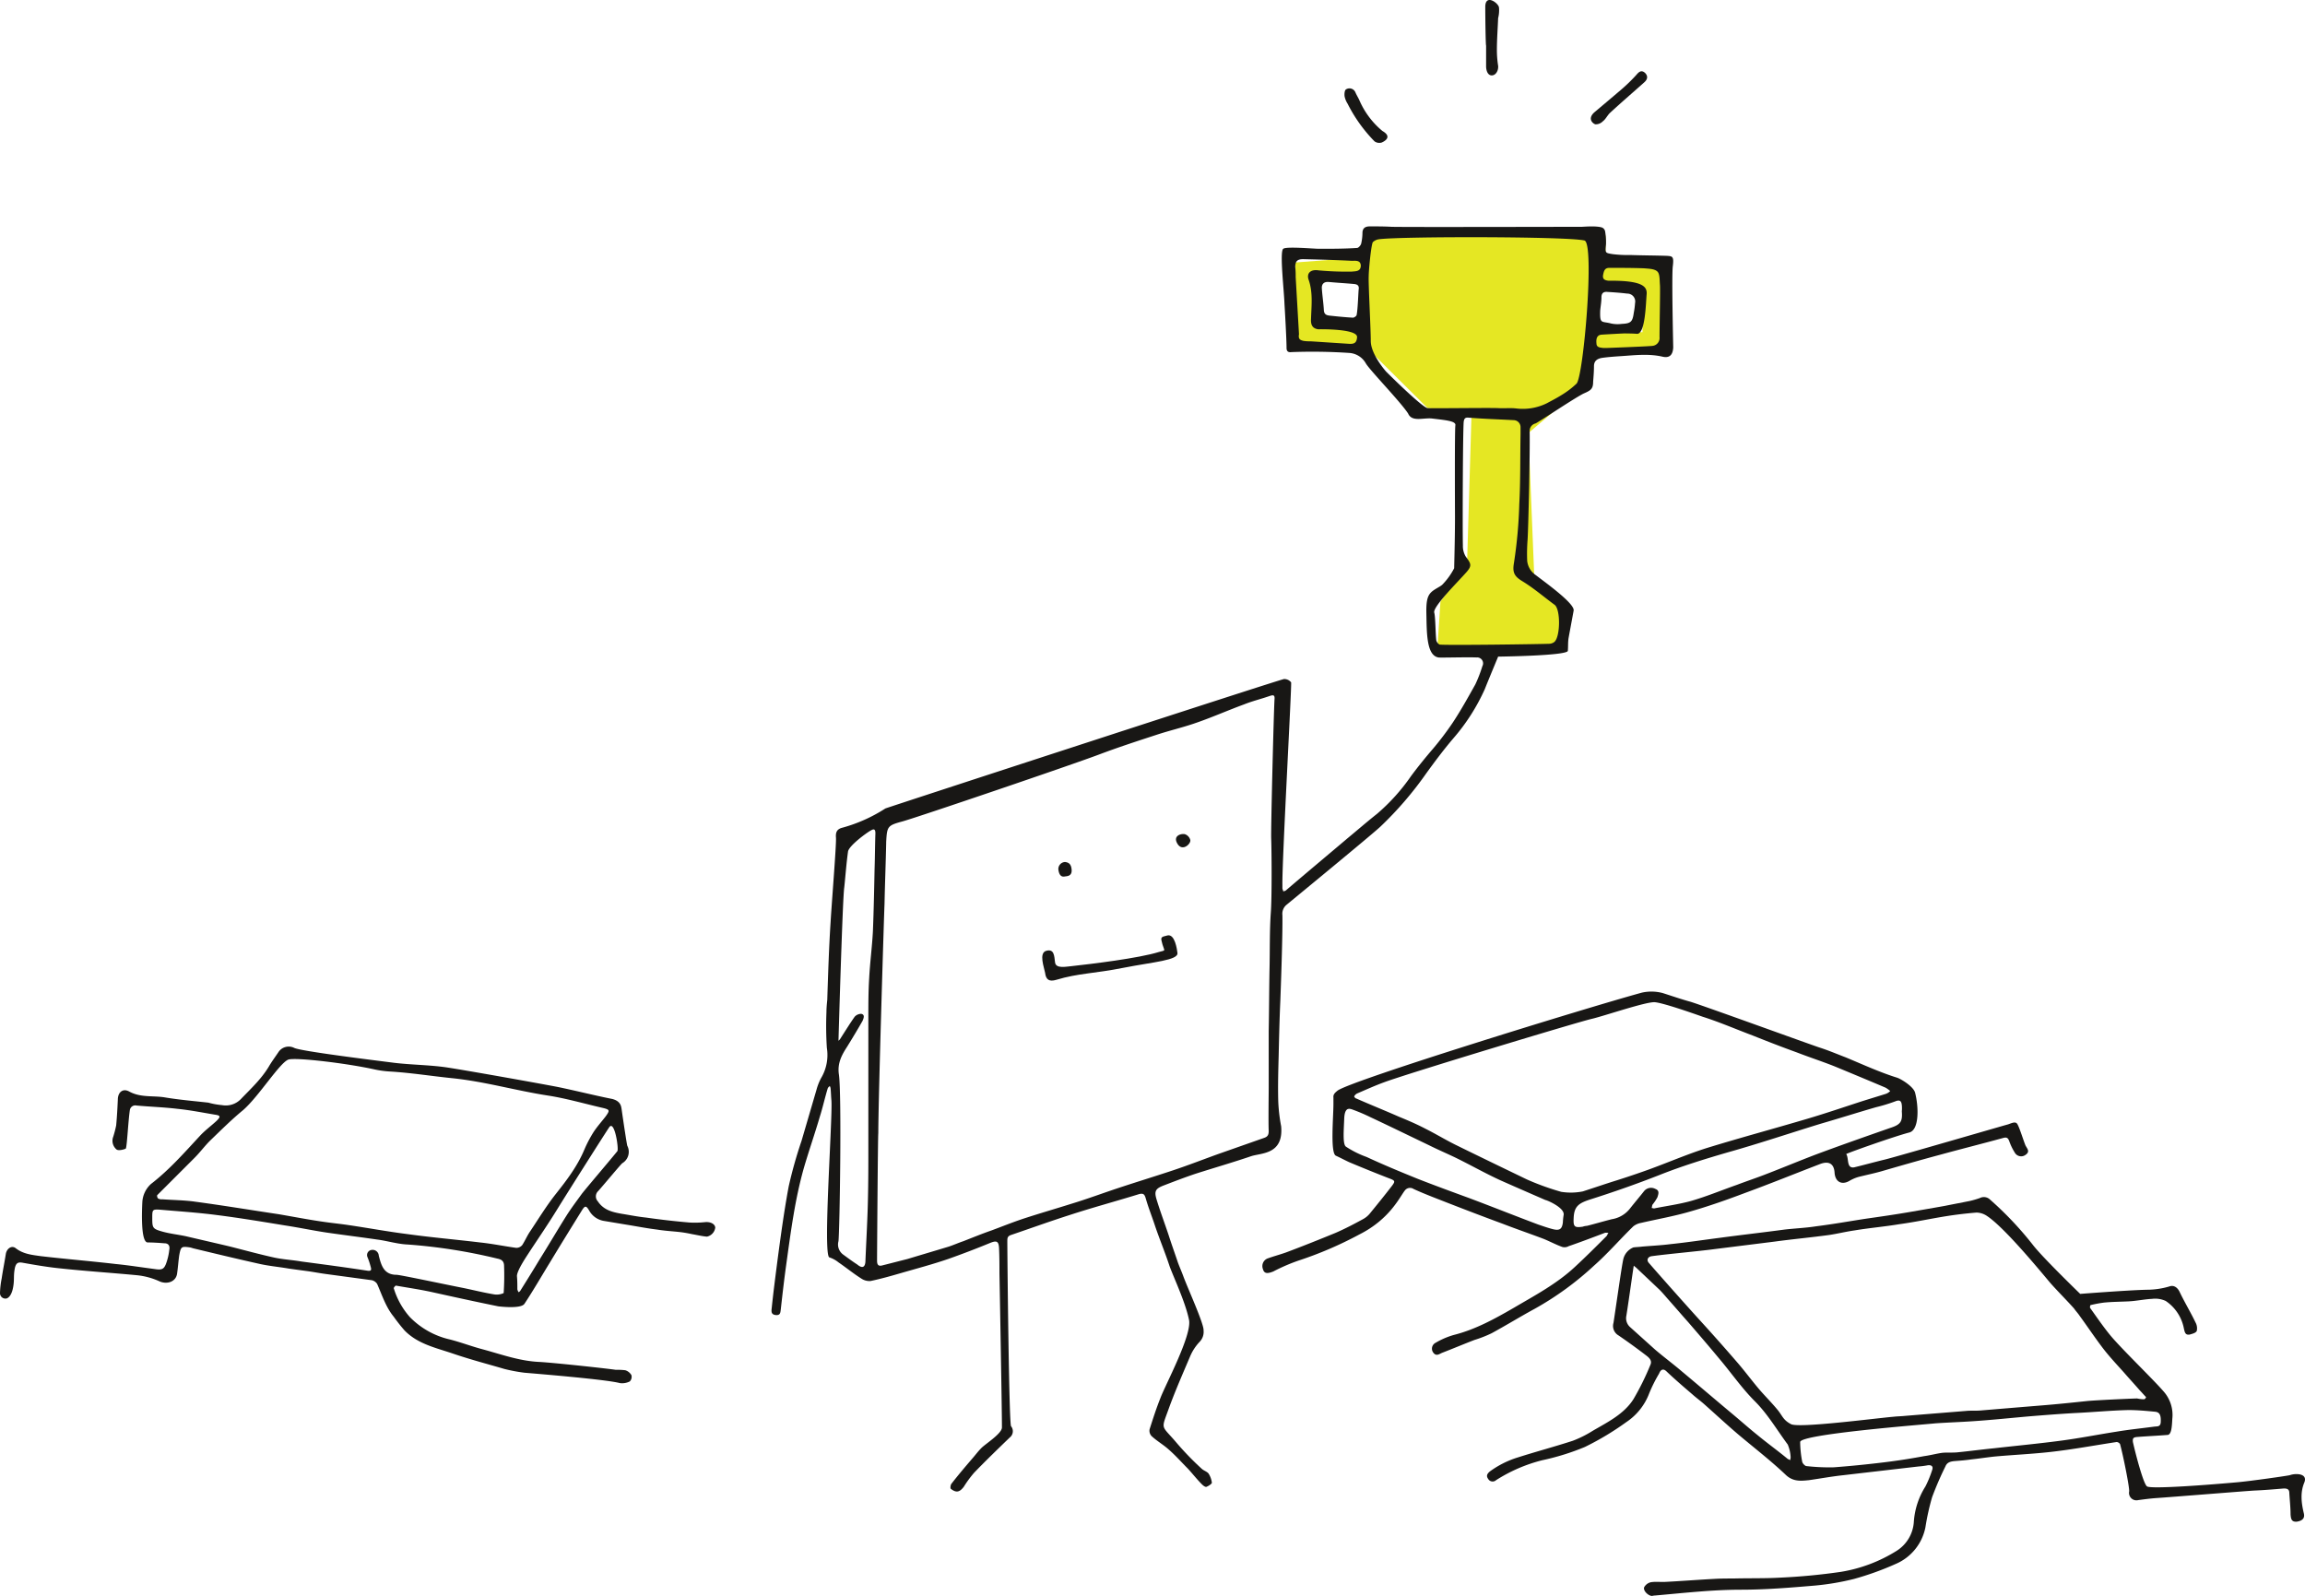 <svg id="rewards" xmlns="http://www.w3.org/2000/svg" width="555.58" height="384.666" viewBox="0 0 555.58 384.666">
  <path id="Path_1056" data-name="Path 1056" d="M488,183.5V177l-56.8-2-1,7.2-17,1.3v20l18.3,1.6,13.6,13.5,10.6.8-1.1,37-6.4,8.8-.8,12.1h31.3l.4-11.4-8.3-6.9-1.4-34.4,13.5-11.5,1.4-6.6,18-1.6V183.6H488Zm-57.8,15.2H419V187.5h11.2Zm66.7,1.6H486V189.4h10.9Z" transform="translate(-101 -120.234)" fill="#e5e723"/>
  <g id="Group_66" data-name="Group 66" transform="translate(-101 -120.234)">
    <path id="Path_1057" data-name="Path 1057" d="M486.7,195.1c-.1,3.3.3,2.5,2.6,3.1a7.584,7.584,0,0,0,2.6.1c2.2-.1,2.6-.5,2.9-2.7a18.1,18.1,0,0,0,.3-2.3,1.9,1.9,0,0,0-1.9-2.3c-1.6-.2-3.1-.3-4.7-.4-.9-.1-1.5.2-1.5,1.3s-.2,2.1-.3,3.2Zm-58.2-5.2c.1-.8-.3-1.1-1-1.2-2.1-.2-4.1-.3-6.2-.5-1.1-.1-1.7.4-1.7,1.4.1,1.8.4,3.6.5,5.5.1.9.6,1.1,1.3,1.2,1.9.2,3.8.4,5.7.5.3,0,.9-.4.9-.7.3-1.5.4-5.7.5-6.2Zm64,10.7c-.3,0-4,.2-5.5.3-1.2.1-1.3,1.2-1.2,2.1,0,1,.9,1,1.6,1.1h1c2.9-.1,10.2-.4,10.9-.5a1.9,1.9,0,0,0,1.7-2.1c0-3.2.2-11.6.1-12.6-.1-1.1,0-2.6-.6-3.2-.7-.7-2.2-.7-3.3-.8-2.8-.1-5.5-.1-8.3-.1-1.1,0-1.3.7-1.5,1.7-.2,1.1.5,1.3,1.3,1.4,8.4-.1,9.3,1.5,9.2,3.2-.2,2.1-.3,9.6-2.3,9.6-1-.1-3.1-.1-3.1-.1Zm-78.4.2c-.2,1.1.2,1.4,1.1,1.6a9.7,9.7,0,0,0,1.7.1c3.1.2,6.1.4,9.2.6,1.4.1,1.9-.3,2-1.6.1-2.1-9.2-1.9-9.4-1.9-1.3-.2-1.8-1-1.7-2.5.1-3.2.5-6.4-.6-9.5-.5-1.5.5-2.5,2.4-2.2a74.032,74.032,0,0,0,8,.3c1-.1,2.2,0,2.2-1.5-.1-1.3-1.3-1.1-2.1-1.1-3.9-.2-7.9-.3-11.8-.4-1.4,0-1.9.5-1.9,1.9a19.268,19.268,0,0,1,.1,2.4M303.1,371.1l.2-.2a1.38,1.38,0,0,0,.3-.4c1.1-1.7,2.2-3.5,3.4-5.2a2.13,2.13,0,0,1,1.6-.7c.9.2.6,1,.3,1.7-1.2,2.1-2.4,4.1-3.7,6.2-1.3,2-2.4,4-2,6.7.7,4.8.2,37.4-.1,40.2a3,3,0,0,0,1.1,3.2c1.1.8,2.3,1.7,3.4,2.4,1.9,1.6,2-.4,2-.9.2-4.9.5-9.9.6-14.8.1-4.1.1-8.2.1-12.3V365.6c0-3.2,0-6.4.2-9.6.2-3.8.7-7.5.9-11.3.2-5,.3-10,.4-15,.1-2.9.1-5.7.2-8.6,0-1.1-.4-1.1-1.1-.7-1.1.6-5.3,3.7-5.5,5.1-.4,2.9-.6,5.7-.9,8.6-.4,2.1-1.4,37-1.4,37Zm144.1-96.5a1.65,1.65,0,0,0,.8,1c2.4.2,23.8-.1,26.5-.2a2.1,2.1,0,0,0,1.1-.4c1.5-1.1,1.6-7.9.1-9-2.6-1.9-5-4-7.8-5.7-1.8-1.1-2.4-2-2-4.3a113.412,113.412,0,0,0,1.3-14.3c.3-5.6.2-11.2.3-16.8v-1.7a1.685,1.685,0,0,0-1.7-1.7c-3.6-.2-7.2-.3-10.8-.6-.9-.1-1.1.3-1.2,1-.2,2.1-.3,25.4-.2,29.8a4.953,4.953,0,0,0,.7,2.7c1.3,1.7,1.5,2.2.2,3.7-2.1,2.4-8.2,8.4-7.8,9.8C447,268.9,447,273.3,447.2,274.6Zm-12.1-64.8c2.4,2.4,8.9,8.7,10,8.8,1.3.1,14.1-.1,17,0,1.5.1,3-.1,4.5.1a13.076,13.076,0,0,0,7.3-1.3c1.1-.6,2.3-1.2,3.4-1.9a21.132,21.132,0,0,0,3.7-2.8c1.7-1.8,4.4-33.9,1.9-34.5-4.1-1-44.5-1-49.5-.3a2.628,2.628,0,0,0-1.5.7c-.4.6-1,6.7-1,8.3-.1,1.5.5,12.5.5,15.5C431.4,205.3,434.3,208.9,435.1,209.8ZM312.4,424.1c0,1.1.4,1.4,1.4,1.1,2-.5,3.9-1,5.9-1.5,3.3-1,6.7-2,10-3,1.2-.4,2.3-.9,3.5-1.3,2.3-.9,4.5-1.8,6.8-2.6,2.7-1,5.4-2.1,8.2-3,3.7-1.2,7.5-2.3,11.3-3.5,3.6-1.1,7.1-2.4,10.7-3.6,4.5-1.5,9.1-2.9,13.6-4.4,3.6-1.2,7.2-2.6,10.8-3.9l11.1-3.9c.9-.3,1.1-.8,1.1-1.7-.1-1.9,0-8.9,0-10.5V368.8c.1-5.1.1-10.1.2-15.2.1-4.4,0-8.9.3-13.3.3-3.7.2-15.6.1-17.9-.1-2.1.6-30.2.8-33.6.1-1.1-.3-1.1-1.2-.8-2,.7-4.1,1.2-6.1,2-4.1,1.5-8.1,3.3-12.3,4.7-3,1-6,1.7-9,2.7-4.6,1.5-9.2,3-13.7,4.7-6.9,2.6-43.7,15.1-47.3,16.1-3.7,1-3.8,1.2-4,5v.2c-.1,4.9-.3,9.8-.4,14.7-.1,2-1.5,47.3-1.5,55.3-.1.1-.3,28.8-.3,30.7Zm128-204.2c-1.9-2.9-9.3-10.5-10.2-12.1a4.954,4.954,0,0,0-4-2.5,134.141,134.141,0,0,0-13.9-.2c-.7.1-1.2-.1-1.2-1,0-2.1-.4-9.1-.5-10.6-.1-3.3-1.2-12.6-.3-13.3.8-.6,7.2,0,8.7,0,3,0,6.1,0,9.1-.2.3,0,.9-.6,1-1.1a12.412,12.412,0,0,0,.3-2.7c.1-1.1.8-1.4,1.8-1.4,1.7,0,3.4,0,5.2.1,3.1.1,42.8,0,45.9,0,.3,0,3.6-.3,4.9.2a1.265,1.265,0,0,1,.7,1,15.139,15.139,0,0,1,.2,3c-.2,2.1-.3,2.1,1.7,2.4a29.538,29.538,0,0,0,4.2.2c2.9.1,5.8.1,8.8.2,1.3.1,1.7.1,1.4,2.5s.1,19.1.1,19.6c-.1,1.8-.9,2.6-2.6,2.2-3.5-.8-7-.3-10.4-.1-1.4.1-2.8.2-4.2.4-1.1.2-1.9.7-1.9,2,0,1.2-.1,2.5-.2,3.7,0,1.7-.5,2.1-2.1,2.8-1.7.7-11.2,7.1-11.8,7.3a1.856,1.856,0,0,0-1.4,2c.1,5.2-.3,22.6-.5,26a43.41,43.41,0,0,0-.1,5.1,4.716,4.716,0,0,0,2,3.4c2.2,1.7,9.5,6.9,9.2,8.6-.4,2.2-.8,4.3-1.2,6.5-.2,1.1-.1,2.1-.2,3.2-.1,1.2-16.8,1.4-16.8,1.4s-2.7,6.5-3.2,7.8a48.135,48.135,0,0,1-7.6,11.9c-2.3,2.7-4.4,5.5-6.5,8.4a84.986,84.986,0,0,1-11.1,12.9c-2.5,2.3-20.4,17-22.7,18.9a2.825,2.825,0,0,0-.9,2.4c.1,4.3-.4,18.1-.5,20.7-.2,4.4-.3,8.8-.4,13.2-.1,3.7-.2,7.3-.1,11a40.872,40.872,0,0,0,.7,6c.6,6.8-4.7,6.4-7.2,7.2-4.4,1.5-8.9,2.8-13.3,4.2-2.7.9-5.3,1.9-7.9,2.9-1.8.7-2.2,1.3-1.7,3.1.9,3,2,5.9,3,8.9.7,2.2,1.5,4.4,2.2,6.5.4,1.1.9,2.2,1.3,3.3,1.1,3,5,11.5,4.9,13.1a3.437,3.437,0,0,1-.9,2.7,11.817,11.817,0,0,0-2.4,3.7c-1.7,4-3.5,8.1-5,12.2-2,5.6-2,4,1.8,8.5a70.023,70.023,0,0,0,6,6.2c.5.5,1.3.7,1.7,1.2a5.276,5.276,0,0,1,.8,2.2c0,.3-.8.8-1.3,1-.3.1-.8-.3-1.1-.6-1.2-1.2-2.2-2.5-3.4-3.8-1.5-1.5-2.9-3.1-4.5-4.5-1.3-1.2-2.9-2.1-4.2-3.3a1.845,1.845,0,0,1-.5-1.7c.8-2.5,1.6-5,2.6-7.5,1.2-3.2,7.6-15.1,6.9-18.8-.9-4.5-4.1-11.1-4.8-13.3-1.1-3.3-2.4-6.4-3.5-9.7-.7-2.1-1.5-4.1-2.1-6.2-.3-1-.5-1.5-1.8-1.1-5.5,1.7-11.1,3.2-16.6,5-4.7,1.5-9.4,3.2-14.1,4.8-.9.3-.9.8-.9,1.5,0,3.8.4,44,.9,44.6a1.91,1.91,0,0,1-.3,2.7c-2.9,2.8-5.8,5.6-8.6,8.5a26.978,26.978,0,0,0-2.5,3.4c-1,1.3-1.8,1.5-3.1.5-.2-.1-.1-.9.1-1.2,1.7-2.2,3.5-4.3,5.3-6.4.6-.7,1.2-1.5,1.9-2.2.8-.9,5-3.5,5-5,0-4.2-.5-32.1-.6-37.1,0-2.1,0-4.1-.1-6.2-.1-1.6-.6-1.8-2.1-1.2q-5.1,2.1-10.2,3.9c-3.8,1.3-7.6,2.3-11.4,3.4-2.4.7-4.9,1.4-7.3,1.9a3.5,3.5,0,0,1-2.2-.6c-1.9-1.2-3.6-2.6-5.5-3.9a6.782,6.782,0,0,0-2.2-1.2c-1.6-.6.8-33.4.5-37.8-.1-1-.1-1.9-.2-2.9a1.421,1.421,0,0,0-.2-.6c-.2.2-.4.3-.5.6-.7,2.3-1.2,4.6-1.9,6.8-1.2,4.1-2.6,8.1-3.8,12.2-2.2,7.7-3.2,15.6-4.3,23.5-.5,3.6-.9,7.1-1.3,10.7-.1.8-.1,1.5-1.2,1.4s-1.1-.8-1-1.6c.4-3.9.9-7.7,1.4-11.6.8-6,1.6-11.9,2.7-17.8a105.717,105.717,0,0,1,3.1-11l3.6-12.3a13.585,13.585,0,0,1,1.1-2.8,10.881,10.881,0,0,0,1.4-7.3,81.931,81.931,0,0,1-.1-8.6c0-1,.1-2,.2-3,.2-6.2.4-12.5.8-18.7.3-5.1,1.4-18.6,1.3-20.3-.1-1.2.1-2,1.3-2.4a37.319,37.319,0,0,0,10.6-4.7c.4-.2,95.1-31.1,96.1-31.2a2.112,2.112,0,0,1,1.7.8c.2.3-2.2,43.1-2.1,48.8v.8c0,.3.2.5.2.8.2-.1.5-.1.7-.3,3.6-3.1,13.5-11.4,14.9-12.6,2.3-1.9,4.6-3.9,7-5.8a47.256,47.256,0,0,0,8.2-9.1c1.7-2.3,3.5-4.5,5.3-6.6a72.061,72.061,0,0,0,4.7-6.2c2-3,3.7-6.1,5.5-9.3a33.358,33.358,0,0,0,1.7-4.4,1.428,1.428,0,0,0-1.4-2.1c-2.6-.1-8.8.1-9.2,0-2.9-.5-2.8-6-2.9-10.7-.1-4.8.9-5,3.4-6.5.1-.1.3-.2.4-.3a16.483,16.483,0,0,0,2.9-4c.1-4.2.2-8.3.2-12.5,0-.2-.1-21.2.1-22,.1-1-2.4-1.2-5.7-1.6-2.1-.2-4.8.9-5.7-1.2Z" fill="#181715" fill-rule="evenodd"/>
    <path id="Path_1058" data-name="Path 1058" d="M531.9,468.4c-2.6-3.5-4.8-7.3-7.9-10.4-3.2-3.2-5.8-7-8.7-10.4-2.4-2.9-4.9-5.8-7.4-8.7-1.7-1.9-3.4-3.9-5.1-5.8-.6-.7-1.2-1.4-1.8-2-1.8-1.7-3.7-3.5-5.5-5.2-.2-.2-.5-.4-.7-.6-.1.3-1.2,8.4-1.8,12.1a2.852,2.852,0,0,0,.9,2.7l6,5.4c2.1,1.8,4.4,3.5,6.5,5.3,4.2,3.5,8.4,7.1,12.6,10.6,1.9,1.6,3.7,3.2,5.7,4.8,2.3,1.9,4.8,3.7,7.1,5.6.2.2.5.2.7.4,0-.2.1-.5.1-.7a8.812,8.812,0,0,0-.7-3.1Zm3-.6a26.074,26.074,0,0,0,.5,4.8c.1.4.7,1,1,1a48.6,48.6,0,0,0,6.6.3c4-.3,8-.7,12.1-1.2,3.3-.4,6.5-.9,9.7-1.5,1.5-.2,2.9-.6,4.4-.8,1.1-.1,2.3,0,3.5-.1,3-.3,6-.7,9-1,5.3-.6,10.6-1.1,15.9-1.8,4.6-.6,9.1-1.5,13.6-2.2,3-.5,6-.8,9-1.2.7-.1,1.5.1,1.6-1,.1-1.7-.2-2.5-1.4-2.6-2.1-.2-4.2-.4-6.4-.4-4.2.1-8.3.5-12.5.7-3.7.2-7.5.5-11.2.8-4.6.4-9.3.9-13.9,1.2-3,.2-6,.3-8.9.5-2.8.3-32.6,2.6-32.6,4.5Zm82.9-10.3c.2,0,.6-.5.4-.6-.5-.5-.9-1-1.4-1.5-1.3-1.5-2.6-2.9-3.9-4.4-1.7-1.9-3.5-3.8-5.1-5.9-1.9-2.5-3.7-5.2-5.6-7.8-.4-.6-.9-1.1-1.3-1.7-1.8-2-3.7-3.9-5.5-5.9-1-1.1-10.9-13.4-15.5-16.4a4.627,4.627,0,0,0-2.5-.8q-3.75.3-7.5.9c-3.7.6-7.4,1.4-11.1,1.9-3.6.6-7.2.9-10.8,1.5-2.1.3-4.1.8-6.1,1.1-4.4.6-8.8,1-13.2,1.6l-14.4,1.8c-3.7.5-11.5,1.2-15.1,1.7-1,.1-1.4.9-.8,1.6,2.6,3,9,10.2,12,13.5,3.2,3.5,6.4,7.1,9.5,10.7,1.8,2.1,3.5,4.4,5.3,6.5,1.4,1.6,2.9,3.1,4.3,4.8,1.2,1.5,1.3,2.4,3.2,3.4s20.2-1.4,24.8-1.8c.9-.1,1.8-.1,2.7-.2,4.9-.4,9.9-.8,14.8-1.2,1.1-.1,2.3,0,3.4-.1,4.8-.4,9.6-.8,14.5-1.2,3.8-.3,7.6-.7,11.4-1.1,2.5-.2,8.7-.5,11.8-.6a7.557,7.557,0,0,0,1.7.2Zm22.5,20c3.3-.3,11.7-1.5,12.6-1.7a4.924,4.924,0,0,1,2.4-.2c1,.2,1.6.8,1.1,2-1,2.4-.7,4.9-.1,7.4.3,1.2-.4,1.8-1.7,2-1.3.1-1.4-.7-1.5-1.7,0-1.7-.2-3.5-.3-5.2,0-.9-.5-1.1-1.3-1.1-2.4.2-4.7.4-7.1.5-1.9.1-20.4,1.6-23.5,1.8-1.5.1-3,.3-4.5.5a1.787,1.787,0,0,1-2.2-2.1c.1-.9-1.4-8.5-2.2-11.4a1.126,1.126,0,0,0-.8-.5c-5.3.8-10.6,1.8-16,2.4-4.5.5-9,.7-13.4,1.1-1.9.2-3.8.5-5.7.7-1.3.2-2.7.3-4,.4-1,.1-1.8.3-2.2,1.3a78.731,78.731,0,0,0-3.2,7.4,57.708,57.708,0,0,0-1.6,7.2,12.132,12.132,0,0,1-7.2,8.9,70.063,70.063,0,0,1-10,3.6,61.578,61.578,0,0,1-9.4,1.6c-5.9.5-11.9,1-17.9,1-6.9,0-13.8.8-20.7,1.4-.3,0-.6.1-.8.1-.9-.1-2.1-1.3-1.8-2.1a2.484,2.484,0,0,1,1.6-1.2c1.2-.2,2.5,0,3.8-.1,3.8-.2,7.6-.5,11.4-.7,1.6-.1,3.1-.1,4.7-.1,3.7-.1,7.4,0,11.1-.2a148.082,148.082,0,0,0,14.8-1.4,36.308,36.308,0,0,0,13.5-5.1,8.906,8.906,0,0,0,4.1-7,18.243,18.243,0,0,1,2.8-8.5,26.6,26.6,0,0,0,1.6-3.9c.3-.8,0-1.3-1-1.2a20.784,20.784,0,0,1-2.3.3c-6,.7-12.1,1.4-18.1,2.1-2.8.3-5.5.8-8.3,1.2-2,.2-3.9.4-5.7-1.4-3.6-3.4-7.5-6.4-11.3-9.6-2.7-2.3-5.4-4.8-8.1-7.2-1-.9-2-1.6-3-2.5-2.1-1.8-4.2-3.6-6.2-5.5-.9-.9-1.5-.3-1.8.5a35.818,35.818,0,0,0-2.4,4.8A14.429,14.429,0,0,1,493,463a67.9,67.9,0,0,1-10,6,58.7,58.7,0,0,1-10.3,3.2,37.748,37.748,0,0,0-11.1,4.8,1.231,1.231,0,0,1-1.9-.3c-.5-.7-.3-1.2.4-1.8a22.832,22.832,0,0,1,6.8-3.4c4.4-1.4,8.9-2.6,13.2-4a26.9,26.9,0,0,0,4.8-2.4c3.6-2.1,7.5-4,9.8-7.6a63.963,63.963,0,0,0,4.1-8.3c.5-1.1-.4-1.8-1.2-2.4-2.1-1.6-4.3-3.2-6.5-4.7a2.621,2.621,0,0,1-1.2-3c.8-5.2,2-13.9,2.4-15.5a4.086,4.086,0,0,1,2.4-2.7c.7-.1,1.4-.1,2.1-.2,2.3-.2,4.6-.3,6.9-.6,3.9-.4,7.8-1,11.7-1.5,5.2-.7,10.5-1.3,15.7-2,2.6-.3,5.2-.4,7.7-.8,4-.5,7.9-1.2,11.8-1.8,3.5-.5,7-1,10.5-1.6,2.9-.5,5.8-1,8.6-1.5,2-.4,4.1-.8,6.1-1.2a21.721,21.721,0,0,0,2.4-.7,2.145,2.145,0,0,1,2.5.4A81.93,81.93,0,0,1,591,420.3c2.3,3,11.4,11.8,11.4,11.8s11.6-.9,16.1-1a19.054,19.054,0,0,0,5.4-.8c1.1-.4,2,.3,2.5,1.4,1.2,2.5,2.6,4.8,3.8,7.3a2.921,2.921,0,0,1,.3,2c-.2.5-1,.7-1.7.9-1.1.2-1.2-.6-1.4-1.4a10.306,10.306,0,0,0-4.4-6.7,6.072,6.072,0,0,0-3.3-.5c-1.9.1-3.7.5-5.6.6-2,.1-4,.1-6,.3a30.284,30.284,0,0,0-3.2.6c-.1,0-.2.6-.1.7,1.5,2.1,3,4.3,4.7,6.4,2.5,3.1,10.3,10.6,12.9,13.6a8.554,8.554,0,0,1,2.2,6.7c-.1,1.9-.2,3.9-1.2,3.9-2.5.2-4.9.3-7.4.5-.8.1-1,.3-.9,1.2.5,2.3,2.5,10.1,3.4,10.7,1,.7,15.2-.4,21.8-1Z" fill="#181715" fill-rule="evenodd"/>
    <path id="Path_1059" data-name="Path 1059" d="M477.9,413c.2-2.1-6-4.2-3.9-3.3s-7.6-3.3-11.4-5c-3.7-1.7-7.2-3.7-10.9-5.5-2.1-1-4.2-1.9-6.2-2.9-4.8-2.3-9.5-4.6-14.2-6.8a43.192,43.192,0,0,0-4.5-1.9c-.7-.2-1.7-.4-1.8,2.3s-.4,6.1.4,6.7a23.376,23.376,0,0,0,5,2.5c4.1,1.9,8.2,3.6,12.4,5.3,4.1,1.6,8.2,3.1,12.3,4.6,5.6,2.1,11.1,4.3,16.7,6.4,1.2.4,2.3.8,3.5,1.1,1.6.4,2.2,0,2.4-1.6a15.405,15.405,0,0,1,.2-1.9Zm81.5-24.9a7.521,7.521,0,0,0,0-1.5c-.1-.9-.4-1.4-1.6-.9a40.308,40.308,0,0,1-4.6,1.4c-4.5,1.3-8.9,2.7-13.4,4-7.5,2.3-14.9,4.8-22.4,6.9-5.5,1.6-11,3.3-16.3,5.4-5.6,2.2-11.3,4.2-17,6-2.7.9-3.7,1.7-3.8,4.5-.1,2,.2,2.3,2.2,2a3.553,3.553,0,0,1,1-.2c2-.5,4-1.1,6-1.6a6.925,6.925,0,0,0,4.4-2.6c1.1-1.4,2.3-2.8,3.4-4.2a2.18,2.18,0,0,1,2.7-.5c1.1.4.7,1.3.5,2a11.27,11.27,0,0,1-1.2,1.8c-.1.2-.1.5-.2.8.2,0,.4.1.6.1,3-.6,6-1,8.9-1.8,3.8-1.1,7.4-2.6,11.1-3.9,2.1-.8,4.2-1.5,6.3-2.3,4.2-1.6,8.5-3.4,12.7-5,5.9-2.2,11.9-4.3,17.9-6.4,2.5-.8,3-1.5,2.8-4Zm-59.5-26.3c-2-.2-12.2,3.3-15.2,4-3.5.8-44.8,13.3-50.1,15.3-2.2.8-4.4,1.8-6.5,2.7a1.576,1.576,0,0,0-.7.7c0,.1.3.5.5.5,3.4,1.5,6.9,2.9,10.3,4.4,2.2.9,4.3,1.8,6.4,2.9,2.4,1.2,4.7,2.6,7.1,3.8,5.7,2.8,11.5,5.6,17.3,8.4a62.144,62.144,0,0,0,8.3,3,14.673,14.673,0,0,0,5.2-.1c2.8-.9,5.7-1.9,8.3-2.7,2.5-.8,4.9-1.6,7.4-2.5,4.7-1.7,9.3-3.7,14-5.2,8.1-2.5,16.3-4.7,24.4-7.1,4.4-1.3,8.8-2.8,13.1-4.2,1.9-.6,3.9-1.2,5.8-1.8a2.589,2.589,0,0,0,1.1-.7,7.635,7.635,0,0,0-1.1-.8c-4-1.7-8.1-3.4-12.2-5.1-3-1.2-6.1-2.2-9.2-3.4-3.6-1.3-7.2-2.7-10.7-4.1-4-1.5-7.9-3.2-12-4.5-3.4-1.2-9.5-3.3-11.5-3.5Zm48,39.8c2.5-.6,5-1.3,7.5-1.9,3.2-.8,28.6-8.2,29.4-8.4s1.9-.9,2.4-.2,1.5,4,2,5.2c.4.8,1.2,1.5,0,2.3a1.764,1.764,0,0,1-2.6-.6,13.428,13.428,0,0,1-1.3-2.7c-.3-.8-.6-1-1.4-.8-5.1,1.4-10.3,2.7-15.4,4.1-4.5,1.2-9,2.5-13.5,3.8-2,.6-4,1-6,1.5a9.433,9.433,0,0,0-2.3,1c-1.8,1-3.3.2-3.5-1.9-.1-2.3-1.4-3-3.5-2.2-6,2.3-11.9,4.7-17.9,6.9-4.5,1.7-9,3.3-13.6,4.6-3.8,1.1-7.8,1.8-11.7,2.7a4.168,4.168,0,0,0-1.8.8c-3.2,3.1-6.1,6.5-9.5,9.5a73.711,73.711,0,0,1-14.3,10.4c-3.5,1.9-6.9,4-10.4,5.9a29.036,29.036,0,0,1-4.1,1.6c-2.6,1-5.2,2.1-7.8,3.1-.7.3-1.4.9-2.1,0a1.582,1.582,0,0,1,.5-2.4,18.893,18.893,0,0,1,4.4-1.9c5.2-1.3,9.9-3.9,14.4-6.5,5.1-3,10.4-5.8,14.8-9.9,2.6-2.4,5.1-4.9,7.6-7.4.2-.2.3-.6.5-.8-.3,0-.7-.1-.9,0-2.9,1.1-5.8,2.2-8.7,3.2a2.053,2.053,0,0,1-1.5.2c-1.7-.6-3.3-1.5-4.9-2.1-3.2-1.2-6.4-2.3-9.5-3.5-5.7-2.1-11.4-4.3-17-6.5-1.5-.6-3-1.2-4.5-1.9a1.552,1.552,0,0,0-2.1.4c-1.2,1.5-3.6,6.9-11,10.6a90.359,90.359,0,0,1-14.7,6.3,45.3,45.3,0,0,0-6,2.6c-1.5.6-2.2.5-2.5-.6a1.974,1.974,0,0,1,1.3-2.6c1.4-.5,2.9-.9,4.3-1.4,4-1.5,8-3.1,11.9-4.7,2.3-1,4.4-2.1,6.6-3.3a5.524,5.524,0,0,0,1.7-1.4c1.8-2.2,3.5-4.3,5.2-6.5,1-1.3.9-1.4-.7-2-3.1-1.2-6.3-2.5-9.4-3.8-1.1-.5-2.2-1.1-3.3-1.6-1.4-.6-.6-9.3-.6-12.5v-1.5c-.1-.8.4-1.2,1-1.7,3.4-2.5,59.8-19.9,73.3-23.6a10.523,10.523,0,0,1,5.1.1c2.2.7,4.5,1.5,6.7,2.1,3.8,1.2,28.3,10.1,31,11,2.2.7,4.3,1.6,6.4,2.4,4.1,1.7,8.2,3.6,12.4,4.9.9.3,3.9,2.1,4.3,3.6.9,3.5,1,9-1.4,9.6-3.5.9-14.8,4.9-15.2,5.2.7,1,0,3.5,1.9,3.2Z" fill="#181715" fill-rule="evenodd"/>
    <path id="Path_1060" data-name="Path 1060" d="M247.8,392c-1.4,2.1-9.7,15.2-12.3,19.4-2.2,3.6-4.6,7.1-6.9,10.6-.5.8-3,4.4-3,5.8.1,1.1.1,2.1.1,3.2a2.117,2.117,0,0,0,.3.7,1.205,1.205,0,0,0,.5-.5c1.5-2.4,3-4.8,4.5-7.3,2.2-3.5,4.3-7.1,6.5-10.6,1.2-1.9,2.5-3.6,3.8-5.4,1.6-2,6.9-8.2,8.5-10.2.4-.5-.7-7.8-2-5.7Zm-25.3,33.4c0-1.2-.6-1.6-1.6-1.8a131.236,131.236,0,0,0-21.6-3.4c-2.5-.1-5-.9-7.4-1.2-4.1-.6-8.2-1.1-12.3-1.7-3.3-.5-6.6-1.2-9.9-1.7-5.5-.9-10.9-1.8-16.4-2.5-4.6-.6-9.2-.9-13.8-1.3-1.7-.1-1.8,0-1.8,1.8,0,2.6,0,2.8,2.5,3.5,1.8.5,3.7.7,5.6,1.1,3.4.8,6.9,1.6,10.3,2.4,3.6.9,7.2,1.9,10.8,2.7,2.2.5,4.5.6,6.8,1,5.3.7,10.6,1.4,15.8,2.2,1.2.2,1-.4.8-1.1a17.232,17.232,0,0,0-.7-2.1,1.252,1.252,0,0,1,1-1.8,1.489,1.489,0,0,1,1.7,1.4c.6,2.3,1.2,4.6,4.3,4.6.8,0,11.6,2.3,16.2,3.2,2.4.5,4.8,1.1,7.2,1.5a3.929,3.929,0,0,0,2.4-.3,63.3,63.3,0,0,0,.1-6.5Zm-51.9-49.8c-2,.5-7.2,8.9-11,12.2-2.8,2.3-5.4,4.9-8,7.4-1.3,1.3-2.4,2.8-3.7,4.1l-9,9c-.1.1,0,.6.2.8a1.644,1.644,0,0,0,1,.2c2.7.2,5.4.2,8.1.6,6.7.9,13.3,2,20,3,3.5.6,7.1,1.3,10.6,1.8,2,.3,4.1.5,6.1.8,4.8.7,9.6,1.6,14.4,2.2,5.8.8,11.6,1.3,17.4,2,2.9.3,5.8.9,8.7,1.3a1.8,1.8,0,0,0,1.5-.7c.7-1.1,1.2-2.3,1.9-3.3,2-3,3.9-6.1,6.1-8.9,2.7-3.4,5.3-6.8,7-10.9a30.473,30.473,0,0,1,2.1-4c.9-1.4,2-2.6,3-3.9,1-1.4,1-1.6-.6-2-4.4-1-8.8-2.3-13.3-3-7.8-1.2-15.3-3.4-23.2-4.2-4.9-.5-9.9-1.3-14.9-1.6a23.483,23.483,0,0,1-3.7-.5c-6.8-1.5-18.7-2.9-20.7-2.4Zm-16.1,11a5.05,5.05,0,0,0,4.6-1.5c2.4-2.5,4.9-4.8,6.7-7.8.7-1.2,1.6-2.4,2.4-3.6a2.967,2.967,0,0,1,3.7-.9c1.5.8,19.4,3,24.1,3.6,4.2.5,8.4.5,12.6,1.1,5.3.8,23.1,4,26.7,4.7,3.5.7,9.6,2.2,13.2,2.9,2.1.5,2.2,1.8,2.3,2.3.5,3.5,1.3,8.8,1.4,9a3.188,3.188,0,0,1-1.2,4.2c-.4.3-4.2,4.9-5.8,6.7a1.754,1.754,0,0,0-.1,2.5c1.4,2.1,3.5,2.6,5.8,3,1.9.3,3.8.7,5.8.9q5.25.75,10.5,1.2a23.807,23.807,0,0,0,3.8-.1c1.2-.1,2.3.4,2.4,1.3a2.544,2.544,0,0,1-2,2.2c-1.2-.1-2.4-.4-3.6-.6a29.309,29.309,0,0,0-2.9-.5c-1.8-.2-3.7-.3-5.5-.6-2.5-.3-5-.8-7.5-1.2l-5.4-.9A4.98,4.98,0,0,1,243,412c-.7-1.2-1-1.2-1.7-.1-2.6,4.2-5.2,8.4-7.8,12.7-1.9,3.1-4.1,6.9-6.1,9.9-.8,1.2-5.5.7-6.3.6-5.4-1.1-10.9-2.3-16.3-3.5-2.8-.6-5.6-1-8.4-1.5a1.47,1.47,0,0,0-.5.6,18.581,18.581,0,0,0,3.9,7,19.542,19.542,0,0,0,9.7,5.4c2.7.7,5.3,1.7,8,2.4,4.4,1.2,8.8,2.8,13.5,3,3.6.2,16.5,1.6,18.4,1.9a16.949,16.949,0,0,1,2.3.1,2.555,2.555,0,0,1,1.5,1.2,1.6,1.6,0,0,1-.4,1.5,4.091,4.091,0,0,1-2.4.4c-3.3-.9-20.7-2.3-23-2.5a40.482,40.482,0,0,1-4.8-.9c-4.1-1.2-8.3-2.3-12.4-3.7s-8.5-2.3-11.7-5.6a41.926,41.926,0,0,1-2.6-3.3c-1.9-2.3-2.8-5.2-4-7.9a2.072,2.072,0,0,0-1.3-.9l-11.1-1.5c-1.5-.2-3-.5-4.5-.7s-3-.4-4.4-.6c-2.3-.4-4.6-.6-6.9-1.1-5.4-1.2-10.8-2.5-16.2-3.8a6.372,6.372,0,0,0-.7-.2c-2.1-.3-2.2-.2-2.6,1.9-.2,1.4-.3,2.9-.5,4.3-.2,2-2.3,2.8-4.2,2a17.274,17.274,0,0,0-5.5-1.5c-6.3-.6-12.6-1-19-1.7-2.8-.3-5.7-.8-8.5-1.3-1.1-.2-1.6,0-1.9,1.2-.4,2-.1,2.7-.4,4.5-.3,1.9-1,2.7-1.6,2.9a1.306,1.306,0,0,1-1.6-1.3,20.854,20.854,0,0,1,.4-3.5c.3-2,.7-4,1-5.9.2-1.3,1.4-2.2,2.4-1.4,1.8,1.4,3.9,1.6,6,1.9,6,.7,12.1,1.2,18.1,1.9,3.1.3,6.2.8,9.3,1.2,1.9.3,2.4.1,3-1.8a14.012,14.012,0,0,0,.6-2.8c.2-1-.2-1.6-1.2-1.6-1.3-.1-2.7-.2-4-.2-1.7,0-1.4-7.5-1.3-9.6a6.38,6.38,0,0,1,2.1-4.5c4.4-3.4,8-7.5,11.8-11.6,1.2-1.3,2.7-2.4,4-3.6,1-1,1-1.3-.4-1.5-3-.5-6-1.1-9-1.4-3.3-.4-6.6-.5-9.9-.8a1.317,1.317,0,0,0-1.6,1.1c-.4,2.6-.7,9.1-1,9.3-.7.3-1.8.5-2.2.2a2.726,2.726,0,0,1-.8-3.1,26.8,26.8,0,0,0,.7-2.7c.2-2.1.3-4.1.4-6.2,0-1.8,1.2-2.8,2.7-2,2.7,1.5,5.6,1,8.4,1.4,3.5.6,7.1.9,10.7,1.3a18,18,0,0,0,3.3.6Z" fill="#181715" fill-rule="evenodd"/>
    <path id="Path_1061" data-name="Path 1061" d="M459,121.9c0-3.2,3.1-1,3.3.1a7.633,7.633,0,0,1-.2,2.6c-.1,2.6-.3,5.1-.3,7.7a24.331,24.331,0,0,0,.3,3.8c.1,1.1-.5,2.2-1.4,2.3-.8.1-1.4-.6-1.5-2v-5.2c-.1.1-.2-6.1-.2-9.3Z" fill="#181715" fill-rule="evenodd"/>
    <path id="Path_1062" data-name="Path 1062" d="M434,154.6a1.979,1.979,0,0,1-1.7-.3,36.077,36.077,0,0,1-6.5-9.1,5.094,5.094,0,0,1-.7-1.7c-.1-.6,0-1.5.3-1.7a1.549,1.549,0,0,1,2.3.7c.3.7.7,1.3,1,2a19.874,19.874,0,0,0,5.5,7.3c2.6,1.5.3,2.6-.2,2.8Z" fill="#181715" fill-rule="evenodd"/>
    <path id="Path_1063" data-name="Path 1063" d="M485.3,147.3c1.9-1.6,4.4-3.7,6.5-5.5a39.843,39.843,0,0,0,3.6-3.5c.6-.7,1.2-1.3,2.1-.5.8.8.6,1.6-.2,2.3-2.8,2.5-5.6,4.9-8.3,7.4-.6.6-1,1.5-1.7,2a2.342,2.342,0,0,1-1.7.7C485.2,150.2,483.4,149,485.3,147.3Z" fill="#181715" fill-rule="evenodd"/>
    <path id="Path_1064" data-name="Path 1064" d="M353.2,349.4c1.9-.5,1.9,1.2,2.1,2.8s2.7,1,4,.9c4.6-.5,16.2-1.9,21-3.4,1.8-.5,1.4-.1.9-1.8-.5-1.8-.5-1.8,1.2-2.2,1.8-.4,2.3,3.4,2.4,4.2.3,1.8-5.9,2.2-13,3.6-7,1.4-10.9,1.3-16.2,2.9-1.7.5-2.5,0-2.7-1.7-.2-1.2-1.6-4.8.3-5.3Z" fill="#181715" fill-rule="evenodd"/>
    <path id="Path_1065" data-name="Path 1065" d="M384.8,323.6c-1.2-2,1-2.5,1.8-2.3a2.024,2.024,0,0,1,1.3,1.4c.2.9-1.9,2.9-3.1.9Z" fill="#181715" fill-rule="evenodd"/>
    <path id="Path_1066" data-name="Path 1066" d="M359.3,329.9c.1,1.6-1.2,1.5-1.7,1.6-1.1.2-1.4-.9-1.5-1.7a1.694,1.694,0,0,1,1.6-1.8C358.5,328.1,359.2,328.4,359.3,329.9Z" fill="#181715" fill-rule="evenodd"/>
  </g>
</svg>
